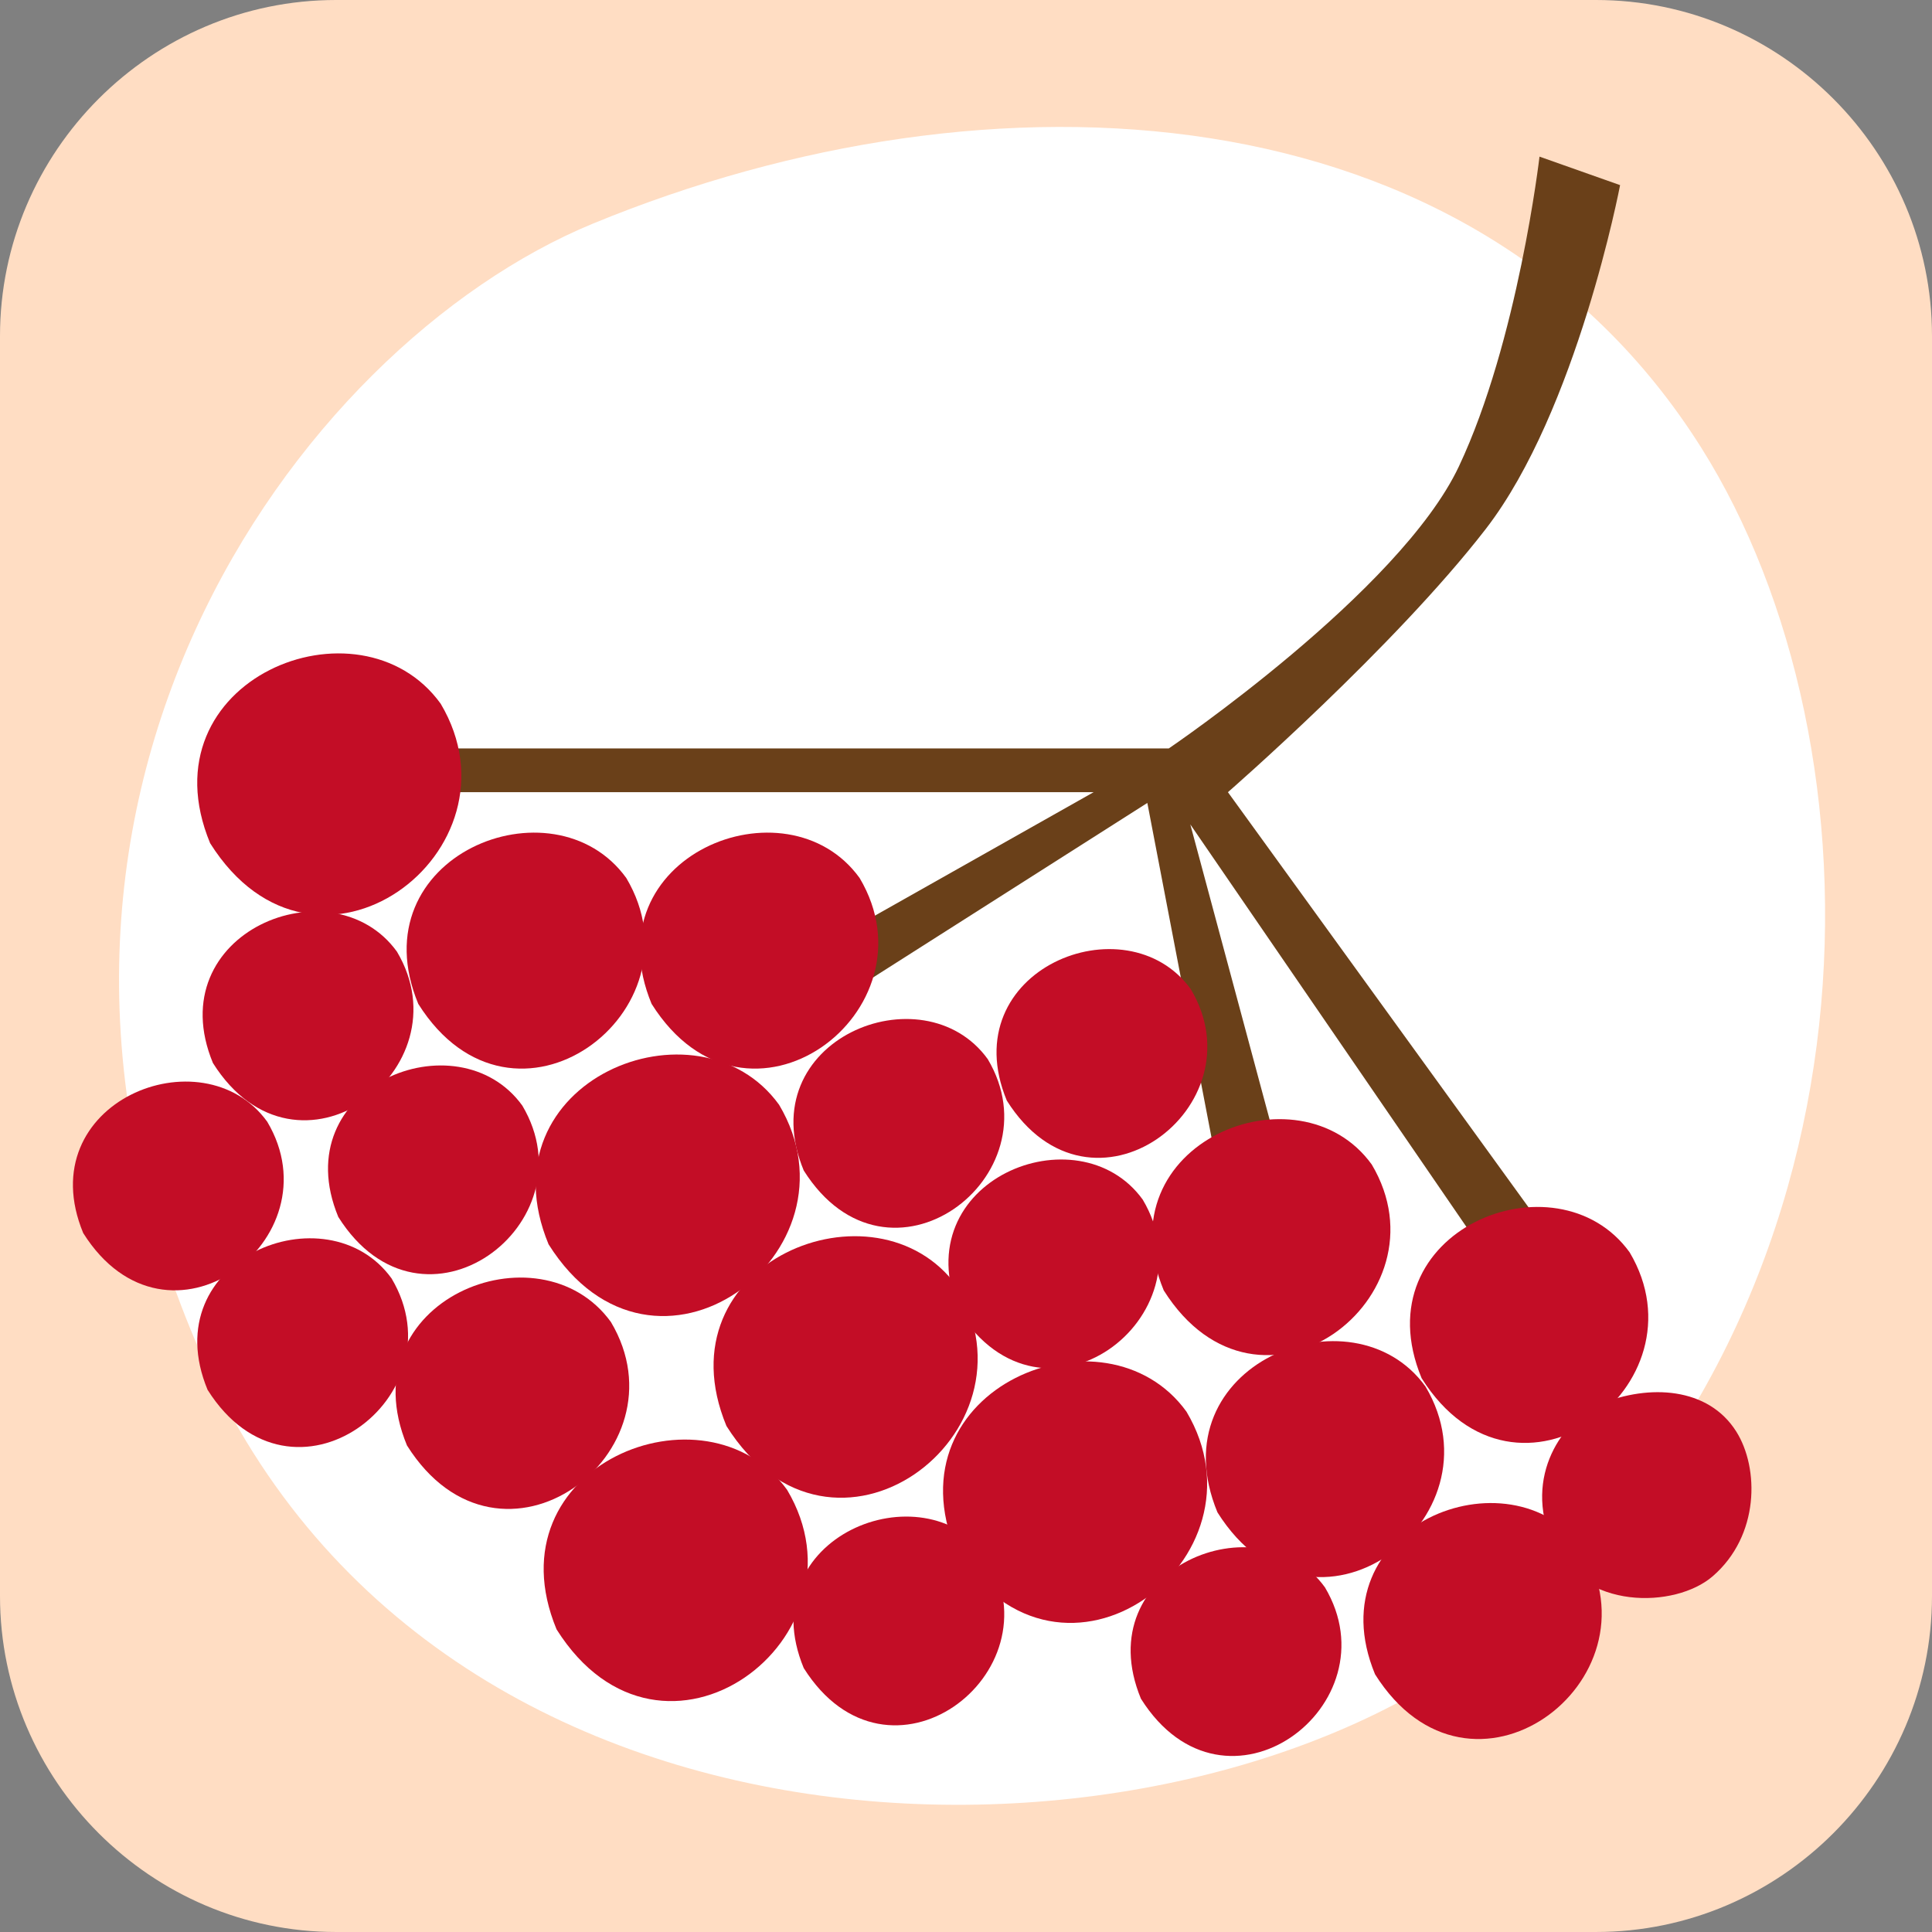 <?xml version="1.0" encoding="utf-8"?>
<!-- Generator: Adobe Illustrator 24.2.3, SVG Export Plug-In . SVG Version: 6.00 Build 0)  -->
<svg version="1.1" xmlns="http://www.w3.org/2000/svg" xmlns:xlink="http://www.w3.org/1999/xlink" x="0px" y="0px"
	 viewBox="0 0 314.216 314.215" enable-background="new 0 0 314.216 314.215" xml:space="preserve">
<rect x="0" y="0" width="314.216" height="314.215" fill="#808080" stroke="none"/>
<g id="memorygame_x5F_rowanberries_x5F_pihlajanmarja">
	<path fill="#FFDDC3" d="M259.563,314.215H54.653C24.594,314.215,0,289.622,0,259.563V54.653C0,24.594,24.594,0,54.653,0h204.91
		c30.059,0,54.653,24.594,54.653,54.653v204.91C314.215,289.622,289.622,314.215,259.563,314.215z"/>
	<path fill="#FFFFFF" d="M276.686,72.81C239.539,13.848,161.127,9.742,96.488,36.345C48.123,56.25-6.454,131.337,32.781,220.428
		c39.571,89.853,163.143,87.006,212.596,44.307C307.722,210.904,307.197,121.239,276.686,72.81z"/>
	<g>
		<g id="muistipeli_x5F_pihlajanmarja_1_">
			<path fill="#6A4019" d="M70.396,121.72h119.699c0,0,37.57-25.473,47.18-45.873c9.611-20.4,13.106-50.373,13.106-50.373
				l13.106,4.635c0,0-6.99,36.696-21.843,55.918c-14.853,19.222-41.938,42.812-41.938,42.812l55.044,76.013l-9.611,4.369
				l-51.549-75.139l15.727,58.539l-10.485,1.747L186.6,130.587l-48.054,30.58l-1.747-9.149l41.064-23.178H70.396V121.72z"/>
			<path fill="#C30D26" d="M71.668,114.445c-13.151-18.221-48.514-3.947-37.494,22.691
				C51.373,164.441,85.914,138.395,71.668,114.445z"/>
			<path fill="#C30D26" d="M126.712,179.682c-13.151-18.221-48.514-3.947-37.494,22.691
				C106.417,229.678,140.957,203.632,126.712,179.682z"/>
			<path fill="#C30D26" d="M192.964,229.589c-13.151-18.221-48.514-3.947-37.494,22.691
				C172.668,279.584,207.209,253.54,192.964,229.589z"/>
			<path fill="#C30D26" d="M155.643,209.231c-13.151-18.221-48.514-3.947-37.494,22.691
				C135.347,259.226,169.889,233.182,155.643,209.231z"/>
			<path fill="#C30D26" d="M128.011,242.304c-13.151-18.221-48.514-3.947-37.494,22.691
				C107.716,292.3,142.257,266.254,128.011,242.304z"/>
			<path fill="#C30D26" d="M101.856,142.795c-11.865-16.44-43.773-3.561-33.83,20.475
				C83.546,187.906,114.708,164.406,101.856,142.795z"/>
			<path fill="#C30D26" d="M139.805,142.795c-11.865-16.44-43.773-3.561-33.83,20.475
				C121.495,187.906,152.657,164.406,139.805,142.795z"/>
			<path fill="#C30D26" d="M223.099,189.393c-11.865-16.44-43.773-3.561-33.83,20.475
				C204.789,234.504,235.951,211.004,223.099,189.393z"/>
			<path fill="#C30D26" d="M265.037,203.67c-11.865-16.44-43.773-3.561-33.83,20.475C246.727,248.781,277.889,225.28,265.037,203.67
				z"/>
			<path fill="#C30D26" d="M231.836,225.496c-11.865-16.44-43.773-3.561-33.83,20.475
				C213.526,270.607,244.688,247.106,231.836,225.496z"/>
			<path fill="#C30D26" d="M257.465,251.83c-11.865-16.44-43.773-3.561-33.83,20.475C239.155,296.941,270.317,273.44,257.465,251.83
				z"/>
			<path fill="#C30D26" d="M215.485,258.164c-10.496-14.542-38.722-3.151-29.927,18.112
				C199.285,298.069,226.855,277.28,215.485,258.164z"/>
			<path fill="#C30D26" d="M282.382,232.821c-4.558-7.234-14.179-7.738-22.11-4.474c-5.934,2.442-12.631,11.655-7.817,22.586
				c4.855,11.025,20.017,10.675,26.085,5.436C286.19,249.765,286.125,238.763,282.382,232.821z"/>
			<path fill="#C30D26" d="M43.461,182.432c-10.496-14.542-38.722-3.151-29.927,18.112
				C27.261,222.337,54.831,201.547,43.461,182.432z"/>
			<path fill="#C30D26" d="M84.947,179.81c-10.496-14.542-38.722-3.151-29.927,18.112C68.746,219.714,96.317,198.926,84.947,179.81z
				"/>
			<path fill="#C30D26" d="M64.557,154.775c-10.496-14.542-38.722-3.151-29.927,18.112
				C48.356,194.679,75.928,173.891,64.557,154.775z"/>
			<path fill="#C30D26" d="M63.684,207.92c-10.496-14.542-38.722-3.151-29.927,18.112C47.484,247.824,75.053,227.036,63.684,207.92z
				"/>
			<path fill="#C30D26" d="M99.361,215.014c-11.634-16.119-42.918-3.492-33.17,20.075
				C81.408,259.244,111.963,236.201,99.361,215.014z"/>
			<path fill="#C30D26" d="M160.645,253.179c-10.496-14.542-38.722-3.151-29.927,18.112
				C144.445,293.083,172.014,272.295,160.645,253.179z"/>
			<path fill="#C30D26" d="M185.853,195.105c-10.496-14.542-38.722-3.151-29.927,18.112
				C169.652,235.009,197.223,214.221,185.853,195.105z"/>
			<path fill="#C30D26" d="M160.645,172.254c-10.496-14.542-38.722-3.151-29.927,18.112
				C144.445,212.159,172.013,191.37,160.645,172.254z"/>
			<path fill="#C30D26" d="M193.673,160.885c-10.496-14.542-38.722-3.151-29.927,18.112
				C177.473,200.789,205.042,180.001,193.673,160.885z"/>
		</g>
		<g id="Layer_1_48_">
		</g>
	</g>
</g>
<g id="Layer_1">
</g>
</svg>
